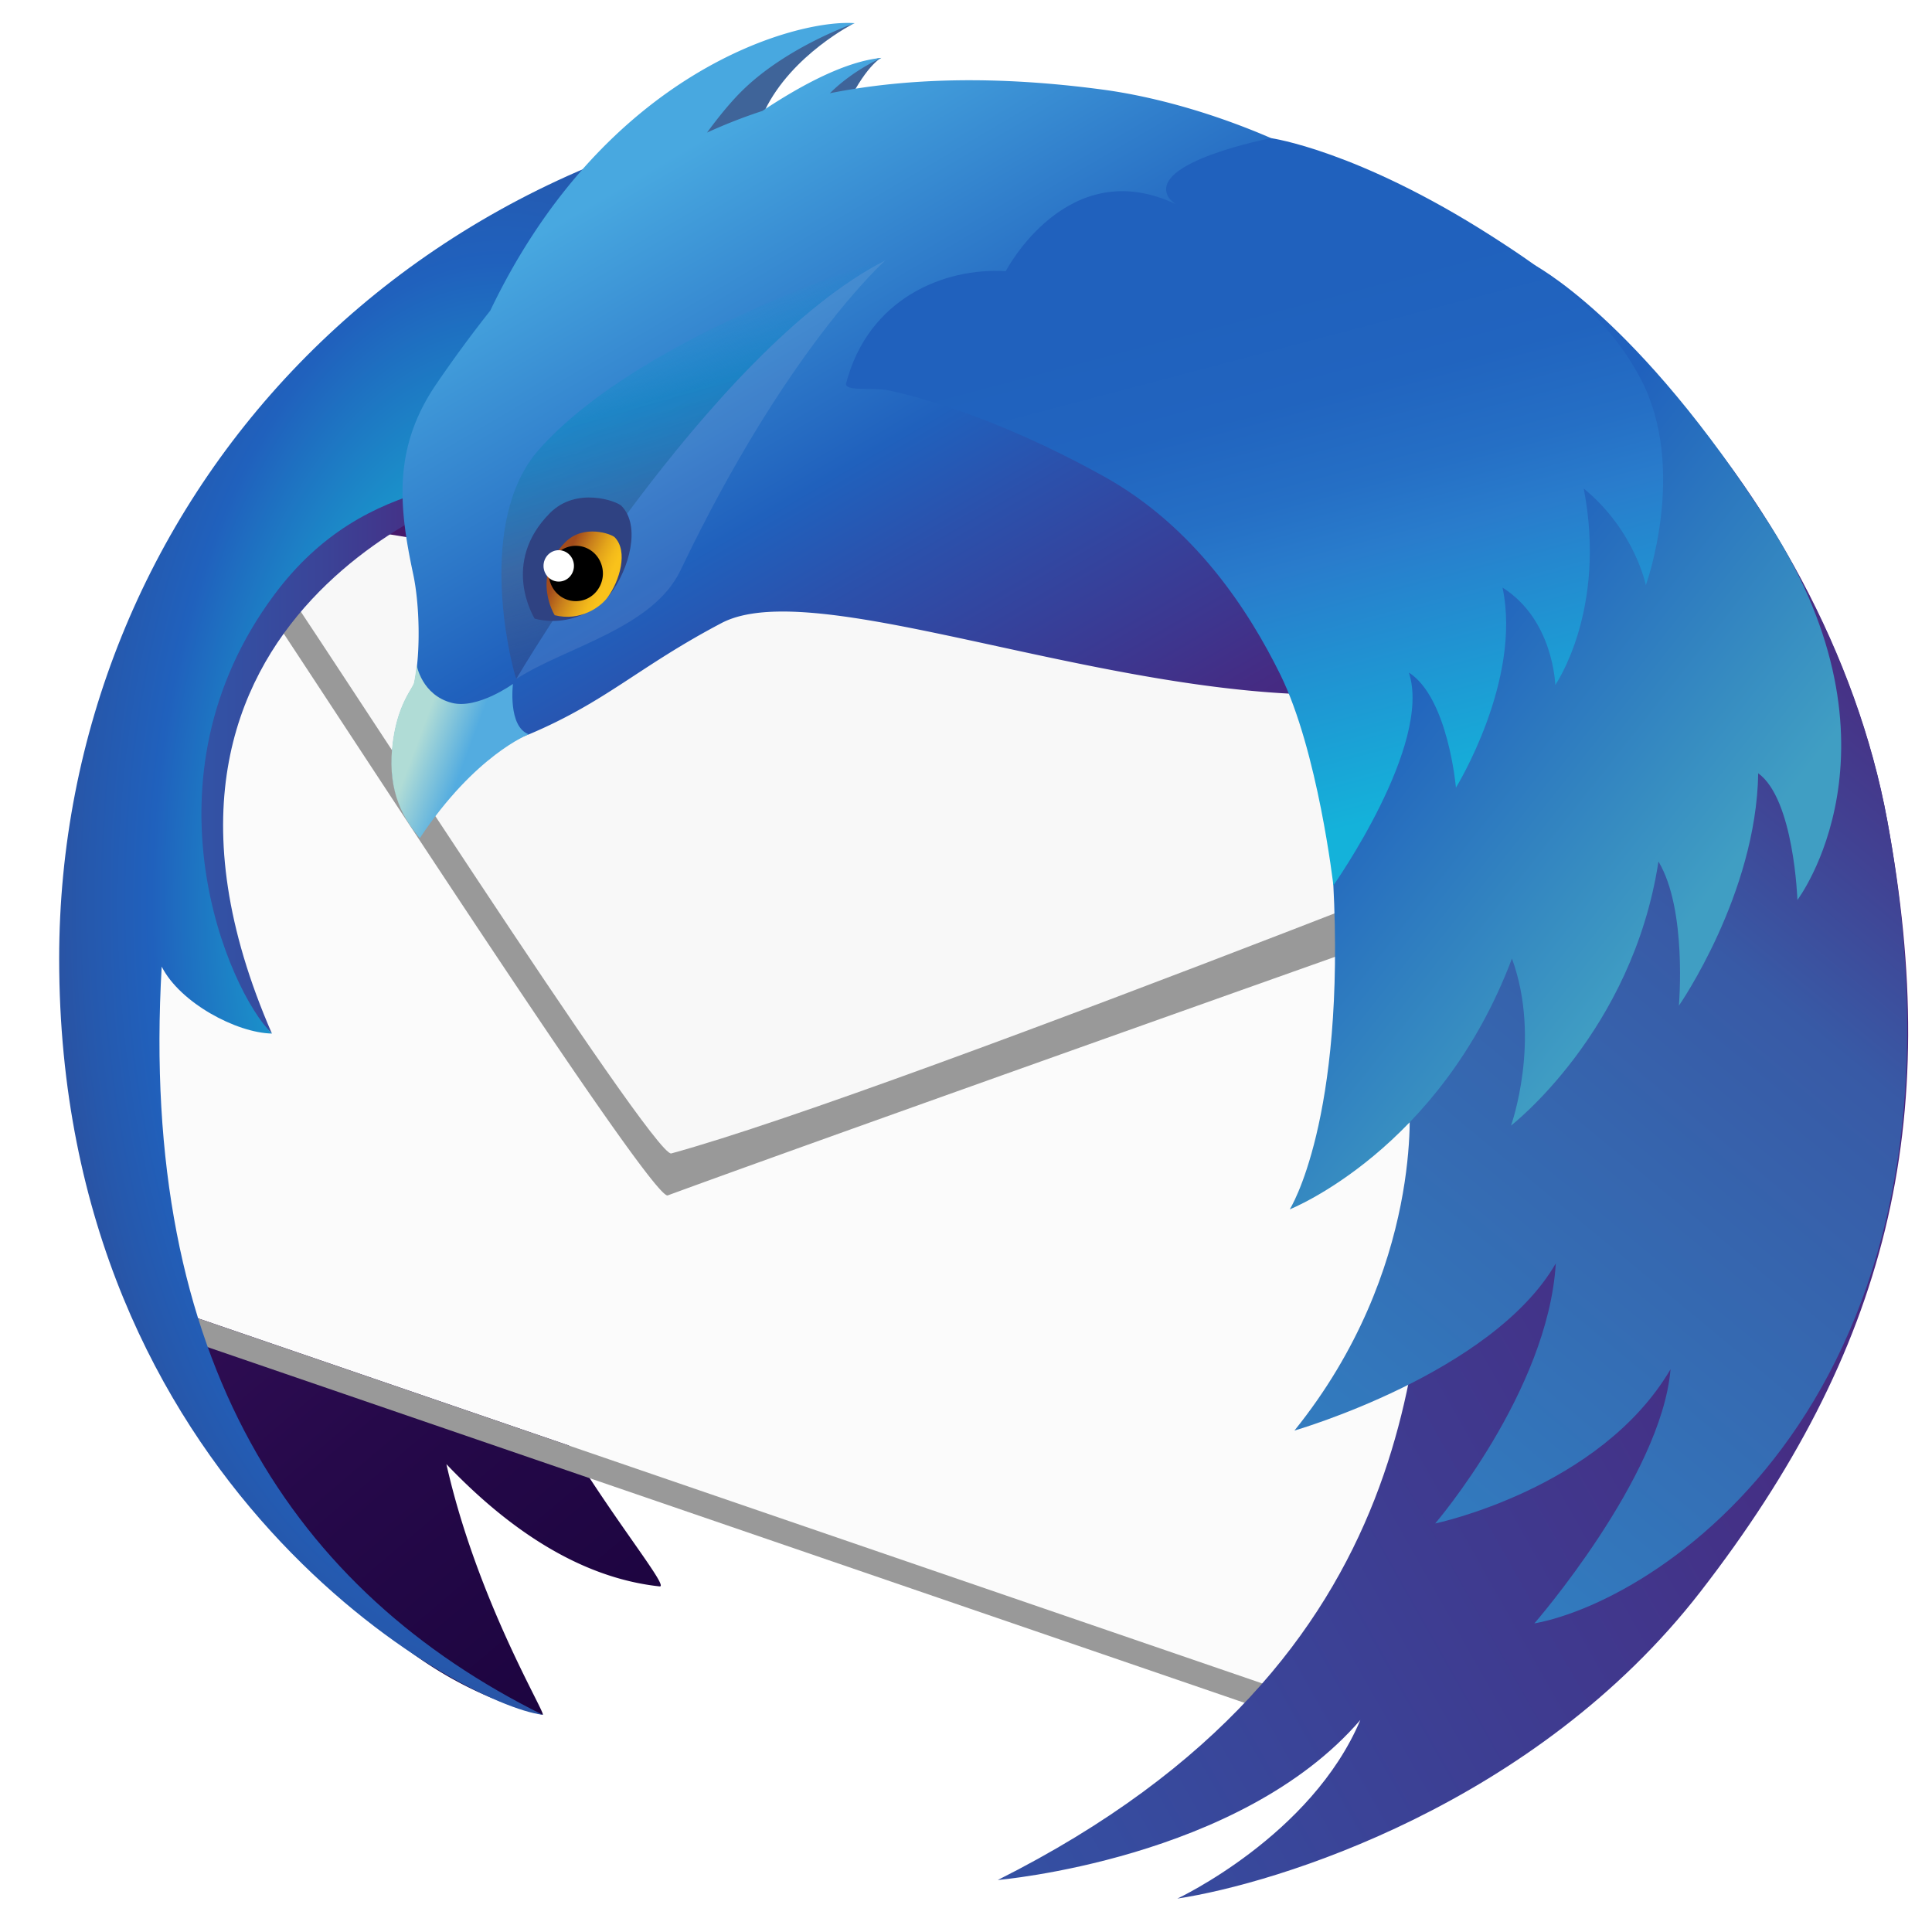 <svg xmlns="http://www.w3.org/2000/svg" xml:space="preserve" viewBox="0 0 24 24"><defs><linearGradient id="a" x1="93.545" x2="18.602" y1="104.292" y2="21.722" gradientTransform="scale(1.05 .953)" gradientUnits="userSpaceOnUse"><stop offset="0%" stop-color="#130036"/><stop offset="22.97%" stop-color="#18023B"/><stop offset="51.22%" stop-color="#26094A"/><stop offset="82.11%" stop-color="#3D1563"/><stop offset="100%" stop-color="#4E1D75"/></linearGradient><linearGradient id="b" x1="6.166" x2="34.739" y1="38.339" y2="38.339" gradientTransform="scale(.817 1.223)" gradientUnits="userSpaceOnUse"><stop offset="0%" stop-color="#3156A8"/><stop offset="24.74%" stop-color="#3351A4"/><stop offset="53.65%" stop-color="#3B4397"/><stop offset="84.53%" stop-color="#472C82"/><stop offset="100%" stop-color="#4E1D75"/></linearGradient><linearGradient id="d" x1="27.301" x2="69.007" y1="13.621" y2="65.202" gradientTransform="scale(1.193 .838)" gradientUnits="userSpaceOnUse"><stop offset="2.02%" stop-color="#48A8E0"/><stop offset="38.83%" stop-color="#2061BD"/><stop offset="49.68%" stop-color="#2B51AC"/><stop offset="78.92%" stop-color="#442C84"/><stop offset="94.09%" stop-color="#4E1D75"/></linearGradient><linearGradient id="e" x1="12.234" x2="135.439" y1="131.417" y2="16.994" gradientTransform="scale(.791 1.263)" gradientUnits="userSpaceOnUse"><stop offset="37.87%" stop-color="#3156A8"/><stop offset="100%" stop-color="#4E1D75"/></linearGradient><linearGradient id="f" x1="55.196" x2="117.711" y1="118.271" y2="13.812" gradientTransform="scale(.863 1.159)" gradientUnits="userSpaceOnUse"><stop offset="0%" stop-color="#29ABE2"/><stop offset="77.33%" stop-color="#385AA6"/><stop offset="85.75%" stop-color="#414293"/><stop offset="100%" stop-color="#4E1D75"/></linearGradient><linearGradient id="g" x1="26.261" x2="29.51" y1="40.964" y2="42.493" gradientTransform="scale(.904 1.106)" gradientUnits="userSpaceOnUse"><stop offset="0%" stop-color="#B0DCD6"/><stop offset="100%" stop-color="#53ACE0"/></linearGradient><linearGradient id="h" x1="40.854" x2="45.837" y1="18.208" y2="37.132" gradientTransform="scale(.973 1.028)" gradientUnits="userSpaceOnUse"><stop offset=".74%" stop-color="#1398D1" stop-opacity="0"/><stop offset="24.82%" stop-color="#1187C2" stop-opacity=".62"/><stop offset="64.22%" stop-color="#3F6499" stop-opacity=".71"/><stop offset="100%" stop-color="#2F4282" stop-opacity=".5"/></linearGradient><linearGradient id="i" x1="37.583" x2="34.781" y1="34.329" y2="32.799" gradientTransform="scale(.953 1.049)" gradientUnits="userSpaceOnUse"><stop offset="0%" stop-color="#F9C21B"/><stop offset="14.79%" stop-color="#F3BA1B"/><stop offset="37.87%" stop-color="#E3A41B"/><stop offset="66.34%" stop-color="#C9801C"/><stop offset="98.84%" stop-color="#A44E1C"/><stop offset="100%" stop-color="#A34C1C"/></linearGradient><linearGradient id="j" x1="130.82" x2="107.486" y1="49.677" y2="18.142" gradientTransform="scale(.776 1.289)" gradientUnits="userSpaceOnUse"><stop offset="0%" stop-color="#409EC3"/><stop offset="62%" stop-color="#2061BD"/></linearGradient><linearGradient id="k" x1="81.894" x2="69.684" y1="53.868" y2="11.475" gradientTransform="scale(1.062 .941)" gradientUnits="userSpaceOnUse"><stop offset="0%" stop-color="#14B2DA"/><stop offset="40.28%" stop-color="#297CCC"/><stop offset="50.77%" stop-color="#256FC5"/><stop offset="64.92%" stop-color="#2164BF"/><stop offset="81.62%" stop-color="#2061BD"/><stop offset="98.35%" stop-color="#2061BD"/></linearGradient><radialGradient id="c" cx="38.773" cy="42.032" r="55.952" fx="38.773" fy="42.032" gradientTransform="scale(.75 1.334)" gradientUnits="userSpaceOnUse"><stop offset="16.54%" stop-color="#14CDDA"/><stop offset="54.78%" stop-color="#2061BD"/><stop offset="65.46%" stop-color="#2658AC"/><stop offset="86.4%" stop-color="#373F81"/><stop offset="100%" stop-color="#432D62"/></radialGradient></defs><g fill="none" fill-rule="evenodd" transform="matrix(.189 0 0 .195 .735 .285)"><path fill="url(#a)" d="M92.952 17.465c-7.136-4.66-16.262-6.17-21.299-6.697-5.39-.563-10.072-.464-14.19.14-.349-.004-.695-.017-1.046-.017-.268 0-.532.011-.801.014.11-.135.187-.219.187-.219s-.216.034-.641.227a76.476 76.476 0 0 0-3.979.158c1.826-2.002 3.322-3.051 3.322-3.051s-1.775.26-5.015 3.196c-1.54.142-3.062.33-4.556.564C48.34 7.173 51.9 5.233 51.9 5.233s-4.316-.879-11.075 5.913a30.15 30.15 0 0 0-1.598 1.758c-19.7 4.766-33.8 17.488-33.8 32.438 0 2.931-.9 6.156.071 9.376-.387 5.144.438 19.18.438 19.18s5.333 28.861 25.84 33.88c.326.077-4.285-7.195-6.324-15.966 3.97 4.039 8.703 7.234 14.014 7.787.652.068-3.034-4.252-6.262-9.465l46.601 15.701c24.373-10.469 21.536-9.525 26.769-15.194 11.529-12.48 13.142-19.56 10.238-40.468-1.964-14.112-12.38-28.09-23.86-32.708Z"/><path fill="#fbfbfb" d="M11.165 30.645 4.206 70.212l3.858 11.956 77.025 25.609L99.374 47.04z"/><path fill="#999" d="M11.381 31.991c.386.832.273 1.028.032 1.028-.108 0-.242-.04-.368-.08-.125-.039-.243-.08-.319-.08-.212 0-.092.316 1.114 1.831 1.707 2.168 26.77 40.004 28.14 40.004a.05.05 0 0 0 .019-.003c11.667-4.157 61.288-21.189 61.288-21.189l-5.078-7.395-84.828-14.116"/><path fill="#f8f8f8" d="M12.109 31.062s.374 1.935 2.107 4.076c1.722 2.161 24.856 37.189 26.017 36.88 15.154-4.023 70.136-25.429 70.136-25.429Z"/><path fill="#999" d="m82.338 106.865-73.2-24.339.258 1.711 73.757 24.523z"/><path fill="url(#b)" d="M28.396 29.425s-26.634 7.8-14.413 34.955c0 0-5.603-5.131-8.94-11.691-.15-.293 5.562-20.584 5.562-20.584Z"/><path fill="url(#c)" d="M13.983 64.38c-2.315-.04-6.037-1.95-7.244-4.264-1.509 25.145 8.75 39.83 25.038 47.661C26.454 107.167 0 93.207 0 59.613 0 31.048 22.667 5.515 58.138 4.346c.217 1.601-17.586 5.617-18.155 7.505-.884 2.939-2.916 6.138-4.629 8.703-2.322 3.474 3.227 6.445-.85 7.382-6.136 1.408-14.32.628-20.354 8.473-9.072 11.792-3.019 25.283-.167 27.971z"/><path fill="url(#prefix__linearGradient21707)" d="M45.77.621C22.798-1.142 10.975 8.051 3.385 18.74.621 22.63.923 26.203 1.875 30.519c.409 1.842.822 2.725.325 4.603-.275 1.037-.23 2.004-.57 2.616-.472.845-1.074 1.768-1.275 3.285-.503 3.789.838 4.995 1.677 6.27 1.194-1.186 3.526-3.976 7.73-5.642 4.205-1.667 6.972-4.172 12.242-6.86 7.2-3.673 15.64 1.899 31.642-3.345 4.924-1.614 16.24-18.377 18.927-19.021C65.092 4.152 52.365 1.127 45.77.62Z" transform="translate(21.671 4.644)"/><path fill="#3f6499" d="M52.265.015s-4.102 1.982-5.888 5.561c4.125-2.078 6.519-3.215 7.65-3.35 0 0-1.084.525-2.429 3.38 2.377-.76 3.195-1.24 3.848-1.248 0 0-.19.3-.363 3.15-3.65-1.182-10.675.195-14.412 2.536C39.404 3.286 52.265.015 52.265.015Z"/><path fill="url(#d)" d="M68.589 4.247c-7.042-.913-12.928-.733-17.933.231 1.574-1.508 3.395-2.251 3.395-2.251-2.36.208-5.305 1.749-7.833 3.38a35.378 35.378 0 0 0-3.636 1.377c.703-.928 1.522-1.92 2.322-2.68C47.876 1.478 52.29.015 52.29.015c-3.766-.276-16.371 2.95-23.956 18.313a82.937 82.937 0 0 0-3.509 4.625c-2.853 4.018-2.54 7.706-1.556 12.162.42 1.903.497 4.941.083 6.904-.083.393-1.163 1.409-1.44 4.147-.296 2.905.74 4.333 1.763 5.513 3.632-5.311 7.215-6.364 7.215-6.364 5.084-2.083 7.2-4.307 12.641-7.083 7.435-3.793 33.434 8.587 49.955 3.173 5.084-1.665-1.957-23.306.818-23.97C86.578 8.894 75.36 5.125 68.59 4.247Z"/><path fill="url(#e)" d="M120.159 50.828c-4.073-21.276-23.668-40.633-39.425-41.706-6.994-.476-4.846 3.11-9.222 4.475-18.858 5.885-19.146 9.32-19.146 9.32 39.984 1.88 40.59 41.368 29.882 51.359 3.013-.703 6.28-4.387 9.281-10.17-.36 2.426-.67 5.403-1.12 8.724-1.37 10.134.406 31.305-28.716 45.472 0 0 15.93-1.302 23.83-10.194-3.213 7.387-12.027 11.378-12.027 11.378 6.487-.95 23.527-5.978 34.382-19.552 12.285-15.366 15.98-29.781 12.281-49.106z"/><path fill="url(#f)" d="M81.193 89.67s12.99-3.63 17.175-10.645c-.508 8.178-7.926 16.565-7.926 16.565s10.845-2.195 15.469-9.826c-.602 6.887-8.952 16.194-8.952 16.194 8.536-1.532 29.984-15.08 23.2-51.13C116.15 29.537 96.49 10.193 80.731 9.12c-6.993-.476-4.846 3.11-9.222 4.475-18.856 5.886-19.144 9.321-19.144 9.321 39.984 1.88 50.61 22.806 29.882 50.8 3.013-.703 4.222-2.36 6.485-5.069 0 0 1.026 10.718-7.54 21.023z"/><path fill="url(#g)" d="M29.826 42.107s-2.322 1.625-4.004 1.21c-1.99-.488-2.327-2.416-2.327-2.416-.044.394-.095.776-.168 1.118-.083.393-1.163 1.409-1.44 4.147-.296 2.905.795 4.589 1.817 5.769 3.633-5.311 7.161-6.62 7.161-6.62-1.383-.483-1.04-3.208-1.04-3.208z"/><g opacity=".6"><path fill="url(#prefix__linearGradient21711)" d="M.745.557c.544-.14 2.767.1 4.225.755 1.458.654 3.972 1.81 1.96 2.313-2.01.503-3.168-.302-4.173-1.156C1.75 1.615-.613.909.745.557Z" opacity=".2" transform="translate(79.719 8.514)"/></g><path fill="url(#h)" d="M30.043 41.79S42.783 20.796 54.3 15.13c1.07-.538-15.946 4.523-22.794 12.081-4.07 4.492-1.916 13.288-1.463 14.579z"/><path fill="#f2f2f2" d="m30.043 41.79.037-.023c3.294-2.035 8.94-3.207 10.76-6.897C47.844 20.664 54.3 15.13 54.3 15.13c-11.517 5.665-24.257 26.66-24.257 26.66Z" opacity=".1"/><path fill="#2f4282" d="M31.255 37.95s-2.296-3.522 1.01-6.735c1.744-1.693 4.389-.752 4.694-.448 1.301 1.29.483 4.014-.688 5.555-.661.867-2.588 2.219-5.016 1.628z"/><path fill="url(#i)" d="M32.57 37.731s-1.586-2.436.7-4.655c1.203-1.169 3.032-.519 3.244-.31.898.892.332 2.774-.476 3.838-.457.602-1.789 1.536-3.468 1.127z"/><path fill="#000" d="M35.738 35.133a1.774 1.774 0 0 1-1.84 1.7 1.768 1.768 0 0 1-1.716-1.823 1.772 1.772 0 0 1 1.842-1.7 1.77 1.77 0 0 1 1.714 1.823z"/><circle cx="32.835" cy="34.588" r="1" fill="#fff"/><path fill="url(#j)" d="M112.447 31.991c-8.72-13.275-15.63-16.648-15.63-16.648s.318 9.67 5.16 14.334c.553.533-5.794-4.15-5.794-4.15s-1.358 4.467 1.753 9.602c-.903-1.2-1.502-1.655-1.502-1.655s-5.86 2.702-7.59 6.451c-.892-1.685-1.562-2.68-1.562-2.68s-4.054 8.09-3.544 17.468c.83 15.249-2.856 20.867-2.856 20.867s9.87-3.787 14.604-15.978c1.955 5.183-.06 10.639-.06 10.639s7.975-5.959 9.69-16.82c1.901 3.066 1.342 9.185 1.342 9.185s5.09-7.087 5.214-14.806c2.36 1.645 2.577 8.07 2.577 8.07s7.547-9.648-1.802-23.879z"/><path fill="url(#k)" d="M103.971 22.715c-2.279-4.247-6.3-6.954-9.834-9.144-8.814-5.465-14.481-6.232-14.481-6.232s-8.133 1.512-6.737 3.775c.072.116.24.263.477.432-7.135-3.286-11.182 4.27-11.182 4.27-4.076-.248-9.04 1.76-10.488 7.135-.15.558 1.826.244 2.843.466 5.944 1.292 11.54 4.094 14.11 5.478 5.982 3.222 9.53 8.588 11.58 12.612 2.478 4.87 3.49 13.436 3.49 13.436s6.522-8.958 4.964-13.558c2.582 1.604 3.092 7.328 3.092 7.328s4.348-6.81 3.063-12.741c3.354 2.044 3.466 6.2 3.466 6.2s3.415-4.738 1.871-12.512c3.375 2.683 4.081 6.16 4.081 6.16s2.758-7.38-.315-13.105z"/></g></svg>